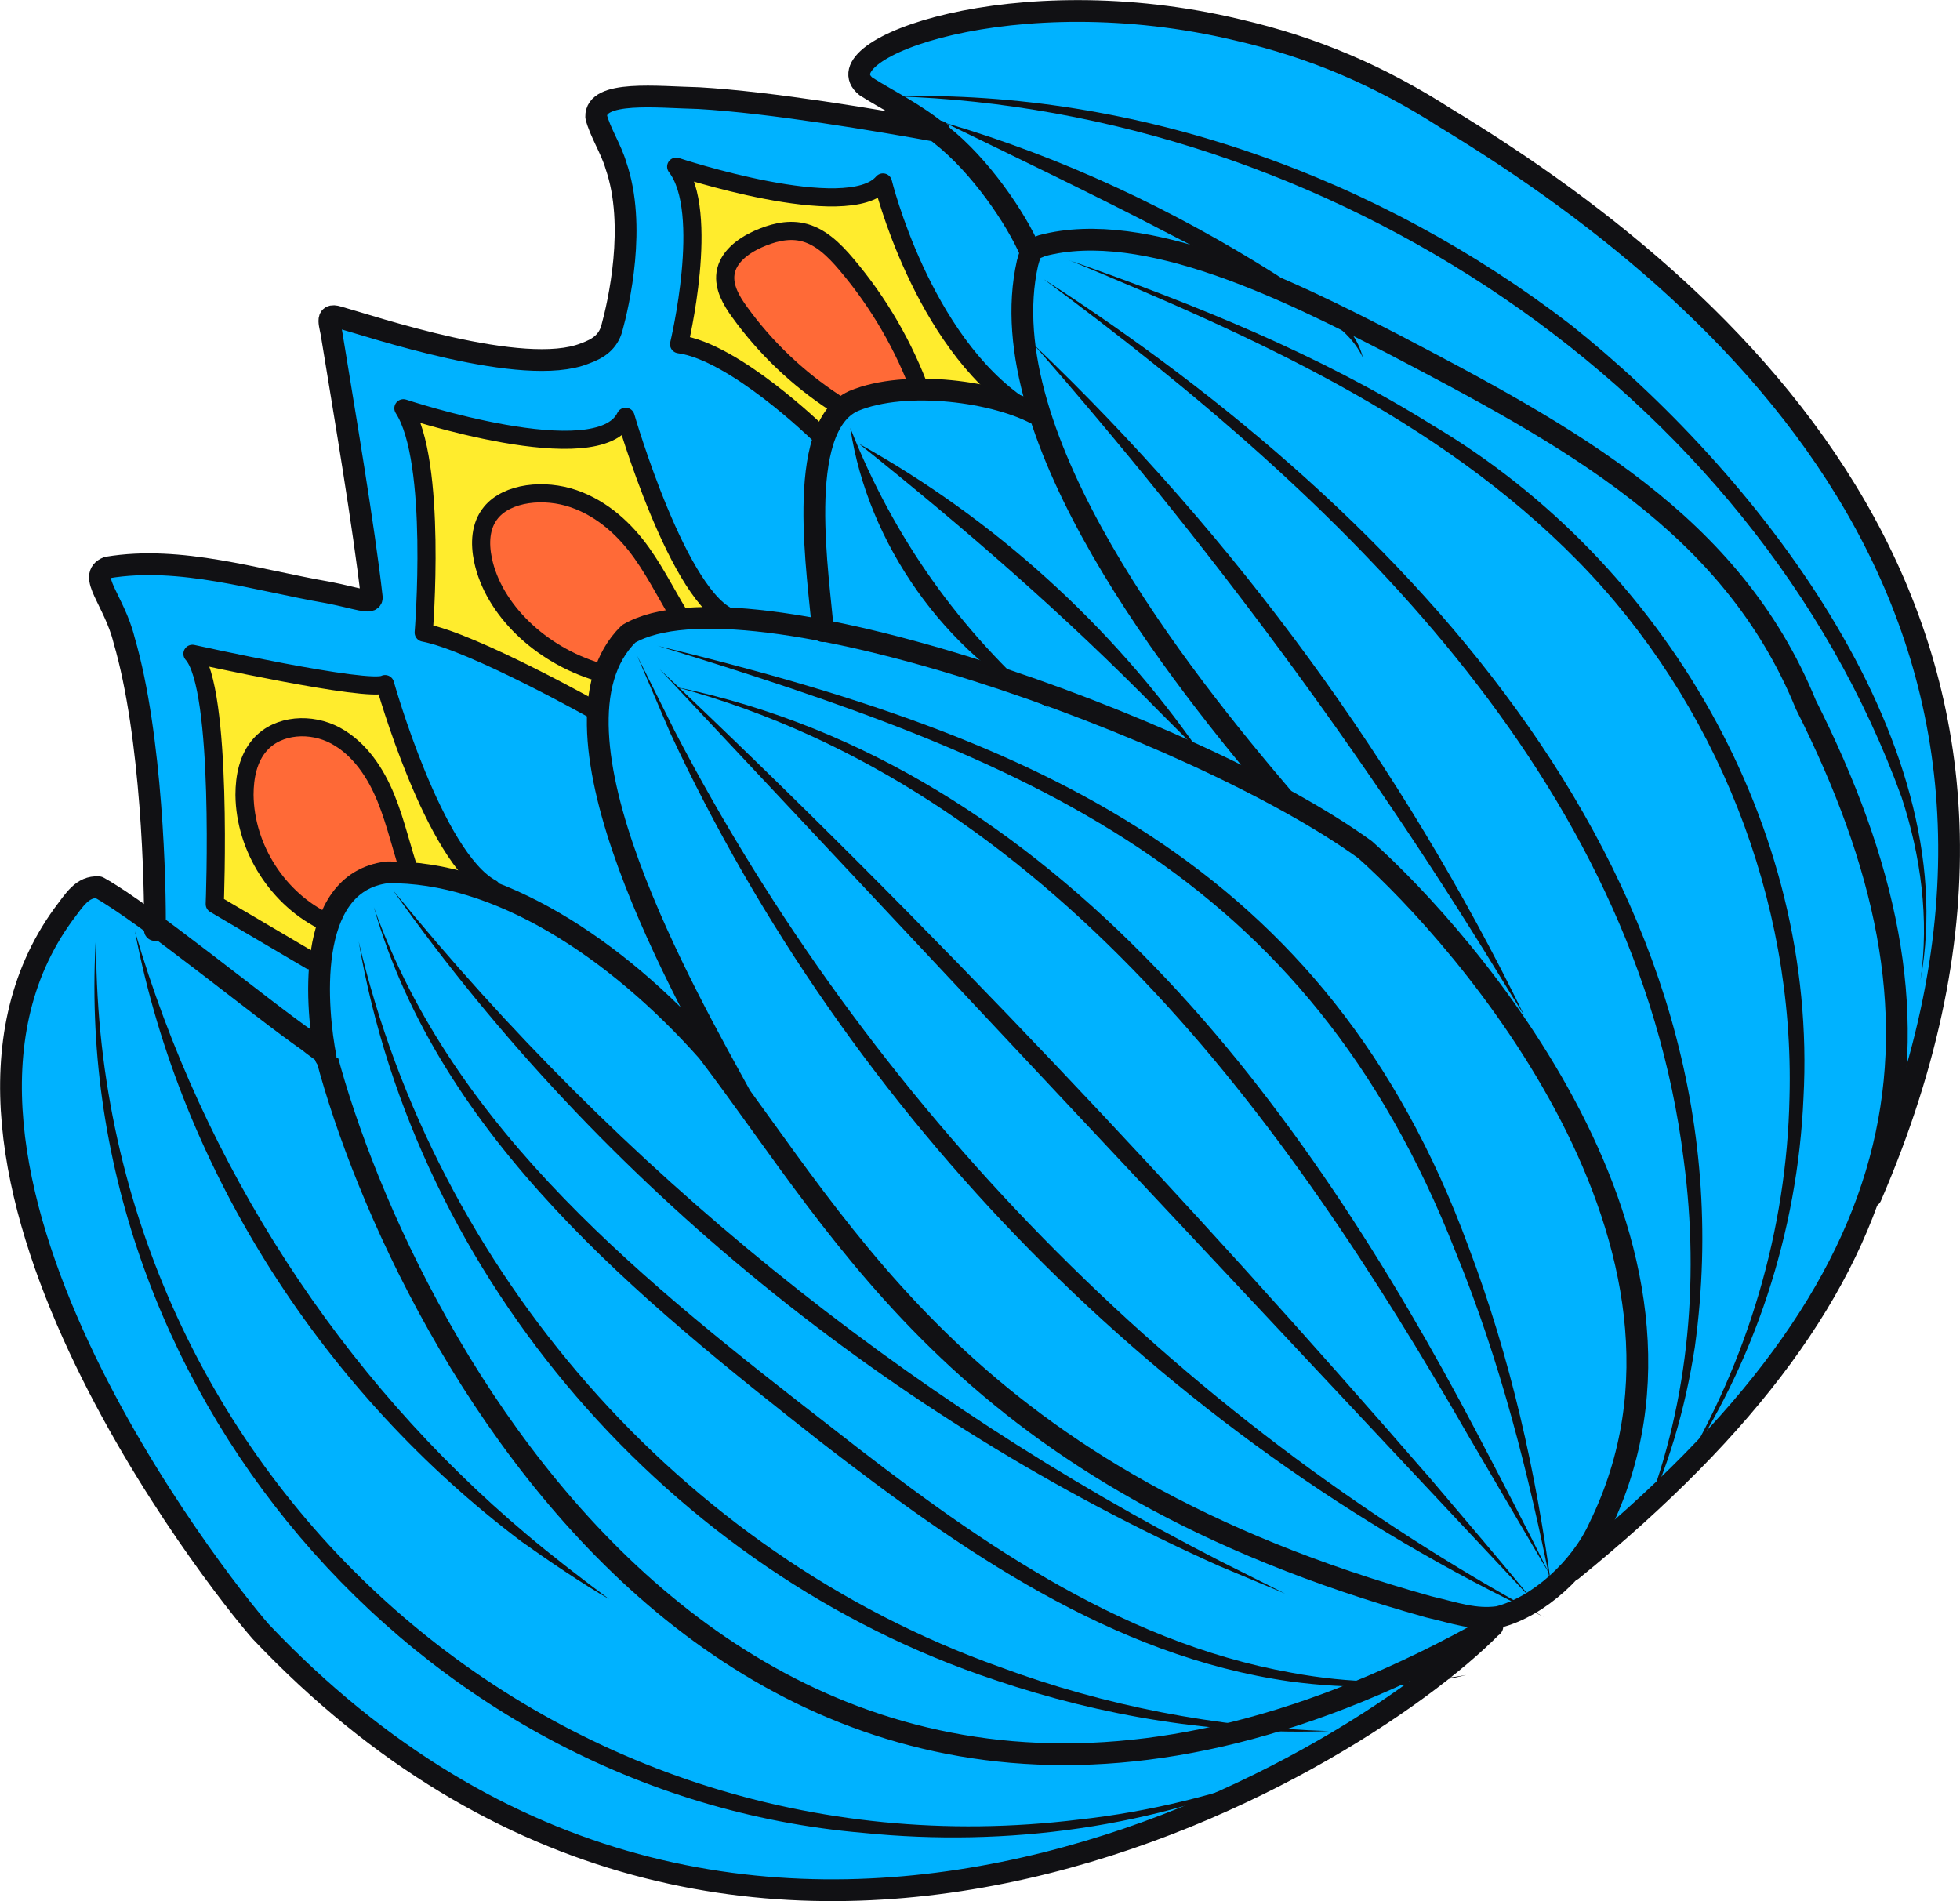 <?xml version="1.0" encoding="UTF-8"?>
<svg id="_왼쪽_위" data-name="왼쪽_위" xmlns="http://www.w3.org/2000/svg" version="1.1" viewBox="0 0 108.06 104.83">
  <defs>
    <style>
      .cls-1 {
        fill: #ffec2d;
      }

      .cls-1, .cls-2, .cls-3, .cls-4 {
        stroke: #111114;
        stroke-linecap: round;
        stroke-linejoin: round;
      }

      .cls-5, .cls-6 {
        stroke-width: 0px;
      }

      .cls-5, .cls-4 {
        fill: #00b2ff;
      }

      .cls-2 {
        fill: #ff6a37;
      }

      .cls-3 {
        fill: none;
      }

      .cls-3, .cls-4 {
        stroke-width: 1.2px;
      }

      .cls-6 {
        fill: #111114;
      }
    </style>
  </defs>
  <path class="cls-5" d="M48.25,5.23c1.32.52,2.46,1.25,3.45,2.06,0,0-22-4.17-18.76-.3,3.23,3.87.56,11.82.56,11.82-2.38,3.46-15.65-1.72-15.42-1.38s2.44,15.87,2.44,15.87c0,0-17.79-4.3-14.99-.88,2.8,3.41,3.02,17.86,2.89,18.93l-3.52-2.63c-14.04,14.43,9.72,41.58,9.72,41.58,18.89,18.64,38.82,15.28,52.15,9.24h0s0,0,0,0c9.53-4.32,15.7-10.01,15.7-10.01l4.05-2.88c9.01-7.53,14.16-14.17,16.49-20.62h0c13.14-32.16-6.46-48.4-23.45-59.46-16.99-11.06-37.27-3.67-31.35-1.33ZM51.76,7.34l-.14.04.09-.09s.04.03.05.05ZM8.52,51.26l-.02.13-.06-.04.08-.08Z"/>
  <g>
    <path class="cls-3" d="M82.27,89.66c-7.8,7.94-41.44,28.2-67.89.31-2.38-2.7-20.73-25.97-10.9-39.53.63-.83,1.05-1.57,1.95-1.52,2.61,1.44,9.07,6.77,11.56,8.48.77.62.87.57,1.03.92,4.2,15.76,23.93,54.1,64.18,31.39l.08-.04Z"/>
    <path class="cls-3" d="M70.69,43.95c-5.58-6.55-16.2-19.86-14.04-29.45.23-.87.34-.74.78-.95,5.71-1.53,13.77,2.54,19.3,5.38,9.77,5.12,18.75,9.92,22.83,19.92,8.86,17.58,6.83,31.68-12.89,47.72"/>
    <path class="cls-3" d="M56.82,13.9c-.8-1.87-2.8-4.79-4.93-6.46-1.44-1.2-2.81-1.83-4.14-2.67-2.56-2.04,8.19-6.07,20.49-3.12,4.21.97,7.84,2.54,11.46,4.86,17.39,10.53,36.49,29.29,23.45,59.46"/>
    <path class="cls-3" d="M8.54,51.28c.03-2.39-.15-10.69-1.7-15.99-.54-2.19-2.06-3.55-.91-4,4.02-.67,8.21.7,12.17,1.38,1.62.32,2.37.65,2.4.29-.43-3.86-1.53-10.32-2.19-14.38-.08-.64-.43-1.34.33-1.1,1.81.5,10.22,3.37,13.6,2.01.76-.27,1.28-.64,1.49-1.38.38-1.38,1.37-5.68.23-8.98-.26-.9-.89-1.87-1.09-2.69-.04-1.49,3.37-1.08,5.65-1.03,4,.23,9.84,1.22,13.27,1.84"/>
    <path class="cls-1" d="M17.12,52.96l-5.28-3.11s.47-11.92-1.23-13.8c0,0,9.77,2.17,10.62,1.67,0,0,2.68,9.55,5.87,11.27"/>
    <path class="cls-1" d="M32.98,39.27s-6.87-3.87-9.62-4.39c0,0,.77-9.47-1.12-12.37,0,0,10.75,3.58,12.25.47,0,0,2.95,10.2,5.92,11.13"/>
    <path class="cls-1" d="M45.08,23.86s-4.59-4.47-7.64-4.88c0,0,1.76-7.31-.16-9.79,0,0,9.46,3.14,11.4.87,0,0,2.12,8.71,7.63,12.38"/>
    <path class="cls-2" d="M17.98,50.85c-2.65-1.25-4.47-4.09-4.5-7.02,0-.99.2-2.03.86-2.77,1-1.13,2.83-1.22,4.16-.5s2.21,2.05,2.78,3.45.88,2.88,1.38,4.3"/>
    <path class="cls-2" d="M32.97,37.05c-3.2-.96-5.77-3.46-6.34-6.17-.19-.91-.16-1.89.44-2.62.91-1.11,2.94-1.32,4.56-.76s2.86,1.74,3.75,2.99,1.52,2.6,2.35,3.88"/>
    <path class="cls-4" d="M40.8,60.37c-2.82-5.16-11.48-20.2-6.14-25.42,6.34-3.73,31.3,5.16,40.6,11.9,5.37,4.77,20.52,21.87,12.92,37.35-1.01,2.26-3.36,4.4-5.57,4.96-1.31.18-2.38-.22-3.84-.56-25.33-7.07-31.99-20.43-39.76-30.63-5.07-5.7-11.57-9.96-17.67-9.87-4.61.57-3.87,7.7-3.39,10.19"/>
    <path class="cls-2" d="M46.02,22.21c-2.03-1.33-3.82-3.03-5.24-5-.46-.63-.89-1.37-.78-2.14.13-.89.96-1.51,1.78-1.88.76-.34,1.6-.57,2.42-.4,1.01.21,1.79.99,2.46,1.78,1.79,2.11,3.2,4.54,4.14,7.14"/>
    <path class="cls-4" d="M45.37,34.8c-.2-2.81-1.62-11.21,1.69-12.69,2.88-1.21,7.93-.53,10.27.82"/>
  </g>
  <g>
    <path class="cls-6" d="M85.11,89.15c-21.05-9.94-38.34-27.64-48.15-48.72,0,0-1.83-4.27-1.83-4.27l2.07,4.15c10.7,20.55,27.55,37.77,47.91,48.84h0Z"/>
    <path class="cls-6" d="M36.25,35.61c20.61,4.98,36.91,11.87,44.72,33.16,2.3,6.07,3.73,12.43,4.57,18.82-1.25-6.31-2.84-12.58-5.28-18.54-8.28-21.15-23.77-27.24-44-33.44h0Z"/>
    <path class="cls-6" d="M36.38,36.91c14.9,14.08,29.06,29.14,42.49,44.63,1.9,2.24,3.81,4.47,5.67,6.74l-48.16-51.37h0Z"/>
    <path class="cls-6" d="M37.32,37.89c20.98,4.36,34.65,23.14,44.07,41.05,1.37,2.62,2.74,5.23,4.05,7.88,0,0-4.48-7.64-4.48-7.64-10.05-17.51-23.19-35.73-43.65-41.29h0Z"/>
    <path class="cls-6" d="M46.88,23.6c2.37,6.03,6.03,11.19,10.94,15.43-5.72-3.03-9.97-9.03-10.94-15.43h0Z"/>
    <path class="cls-6" d="M47.36,24.47c7.43,4.13,13.93,10.01,18.78,16.99,0,0-2.25-2.25-2.25-2.25-5.18-5.29-10.75-10.12-16.53-14.74h0Z"/>
    <path class="cls-6" d="M49.31,5.31c13.39-.35,26.71,4.46,37.29,12.6,9.95,7.91,21.74,22.69,19.28,36.15.49-3.41.02-6.87-1.04-10.1C96.62,21.34,73.06,6.04,49.31,5.31h0Z"/>
    <path class="cls-6" d="M52.16,6.79c6.43,1.89,12.55,4.78,18.21,8.36,1.75,1.25,4.2,2.3,4.77,4.57-.98-2.07-3.32-2.79-5.16-3.9-1.96-1.05-3.9-2.11-5.88-3.11-3.42-1.79-8.42-4.2-11.94-5.91h0Z"/>
    <path class="cls-6" d="M19.77,51.89c4.25,18.15,17.73,33.75,35.34,40.02,5.81,2.16,11.97,3.34,18.17,3.54-6.24.22-12.51-.81-18.43-2.82-17.91-5.94-31.91-22.13-35.08-40.75h0Z"/>
    <path class="cls-6" d="M21.73,49.16c12.44,15.3,28.04,27.96,45.59,36.94,0,0,3.53,1.77,3.53,1.77l-3.65-1.53c-18.05-8.09-34.04-21.03-45.48-37.18h0Z"/>
    <path class="cls-6" d="M20.61,50.02c4.44,12.45,15.15,20.86,25.25,28.7,7.58,5.94,15.69,11.79,25.34,13.51,3.16.59,6.44.67,9.64.13-3.16.76-6.48.79-9.72.35-9.83-1.39-18.23-7.29-25.87-13.2-10.04-7.9-20.96-16.7-24.64-29.49h0Z"/>
    <path class="cls-6" d="M58.92,14.34c6.93,2.43,13.79,5.19,20.05,9.1,12.78,7.57,21.27,22.12,20.46,37.1-.32,7.4-2.71,14.68-6.84,20.75,3.77-6.27,5.92-13.48,6.07-20.78.29-10.9-4.03-21.79-11.66-29.57-7.73-7.88-18-12.43-28.09-16.61h0Z"/>
    <path class="cls-6" d="M57.55,15.4c19.91,12.83,39.41,33.34,35.89,58.88-.53,3.43-1.5,6.8-3.03,9.9,2.66-6.39,3.32-13.44,2.42-20.21-2.62-21.06-19.04-36.56-35.28-48.57h0Z"/>
    <path class="cls-6" d="M57.04,19.04c11.08,10.58,20.28,23.19,27,36.96-.51-.81-1.01-1.62-1.51-2.44-7.49-12.22-16.06-23.73-25.49-34.51h0Z"/>
    <path class="cls-6" d="M5.3,51.5c-.29,29.44,24.83,52.42,54.17,48.83,3.92-.43,7.79-1.39,11.51-2.79-7.29,3.22-15.46,4.32-23.39,3.52-24.79-2.12-43.9-24.84-42.29-49.56h0Z"/>
    <path class="cls-6" d="M7.44,51.35c3.77,12.89,11.32,24.61,21.6,33.26,1.28,1.09,3.2,2.57,4.54,3.56-1.44-.82-3.47-2.2-4.84-3.18-10.81-8.15-18.74-20.31-21.3-33.64h0Z"/>
  </g>
</svg>